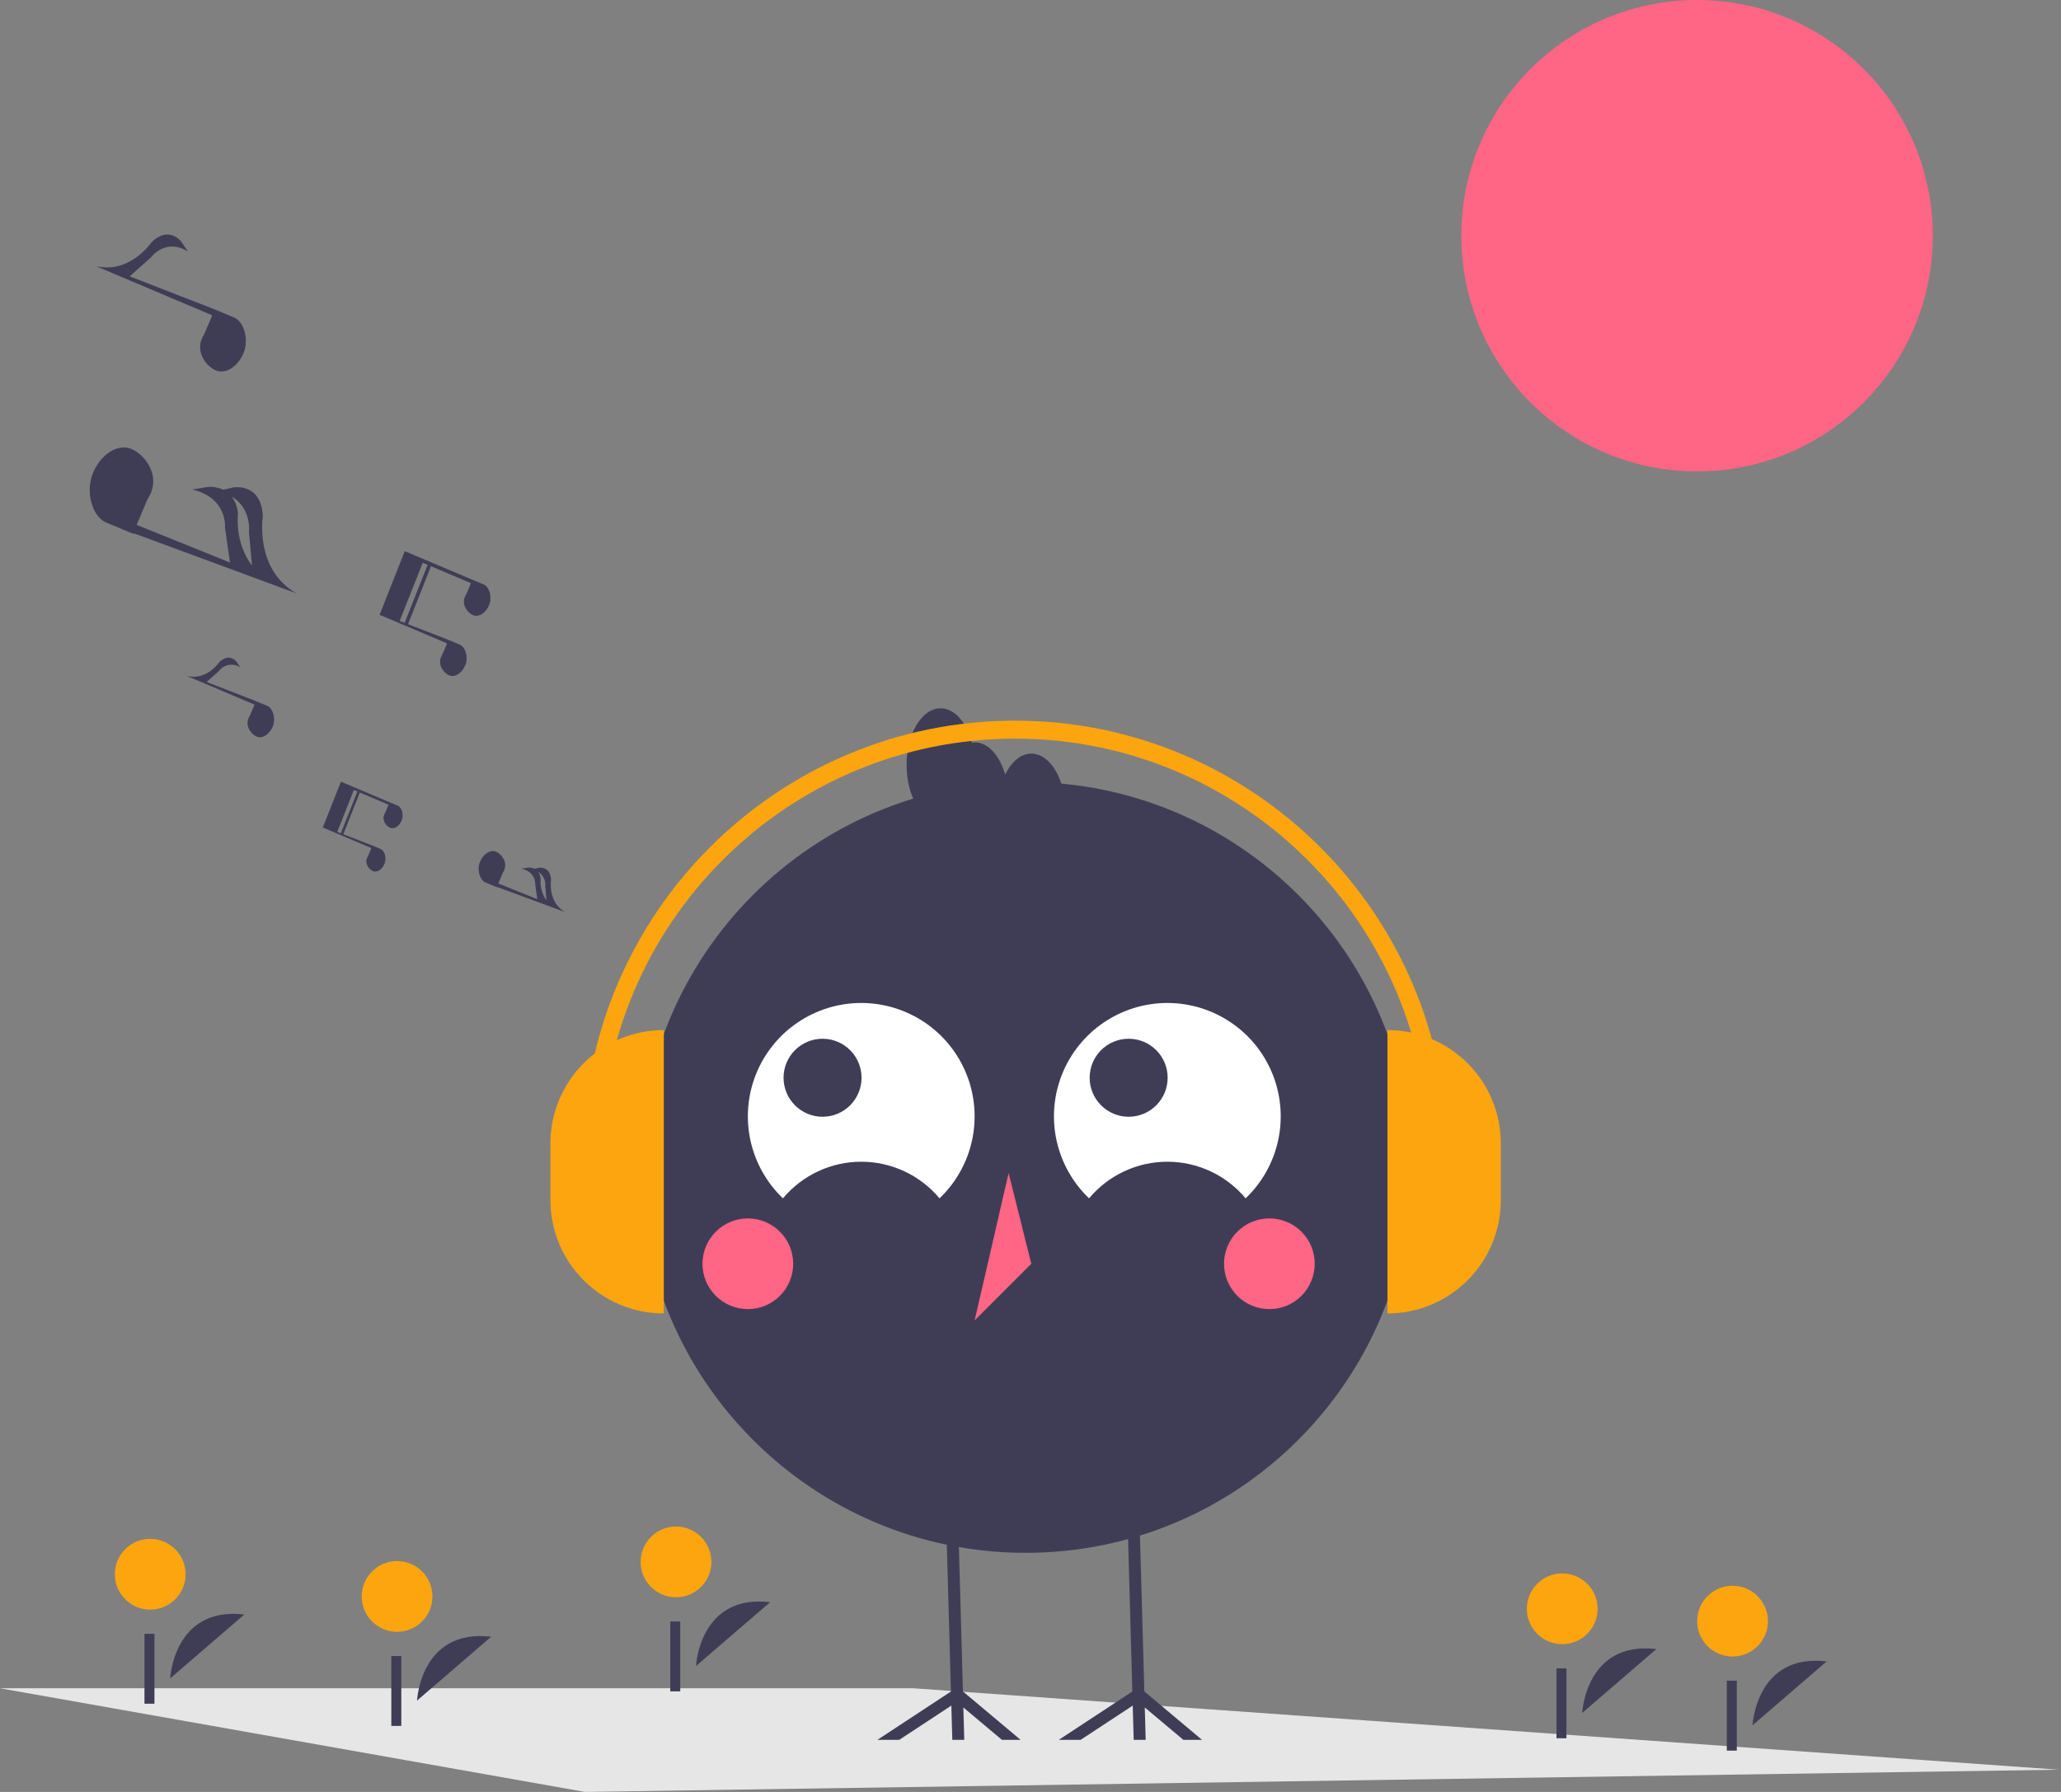 <svg width="115" height="100" viewBox="0 0 115 100" fill="none" xmlns="http://www.w3.org/2000/svg">
<rect x="0" y="0" width="115" height="100" fill="#808080" stroke="none"/>
<g clip-path="url(#clip0_1199_808)">
<path d="M114.873 98.76L32.641 100L0 94.215H50.958L114.873 98.76Z" fill="#E6E6E6"/>
<path d="M94.693 26.308C101.958 26.308 107.848 20.419 107.848 13.154C107.848 5.889 101.958 0 94.693 0C87.428 0 81.539 5.889 81.539 13.154C81.539 20.419 87.428 26.308 94.693 26.308Z" fill="#FF6584"/>
<path d="M23.27 94.902C23.27 94.902 23.463 90.871 27.407 91.339L23.27 94.902Z" fill="#3F3D56"/>
<path d="M22.156 91.066C23.246 91.066 24.13 90.182 24.13 89.091C24.13 88.001 23.246 87.117 22.156 87.117C21.066 87.117 20.182 88.001 20.182 89.091C20.182 90.182 21.066 91.066 22.156 91.066Z" fill="#FDA50F"/>
<path d="M22.392 92.416H21.835V96.317H22.392V92.416Z" fill="#3F3D56"/>
<path d="M88.284 95.591C88.284 95.591 88.477 91.559 92.421 92.028L88.284 95.591Z" fill="#3F3D56"/>
<path d="M87.169 91.754C88.26 91.754 89.144 90.871 89.144 89.78C89.144 88.69 88.26 87.806 87.169 87.806C86.079 87.806 85.195 88.69 85.195 89.78C85.195 90.871 86.079 91.754 87.169 91.754Z" fill="#FDA50F"/>
<path d="M87.406 93.105H86.849V97.005H87.406V93.105Z" fill="#3F3D56"/>
<path d="M97.788 96.28C97.788 96.28 97.981 92.248 101.925 92.717L97.788 96.28Z" fill="#3F3D56"/>
<path d="M96.673 92.443C97.764 92.443 98.648 91.559 98.648 90.469C98.648 89.379 97.764 88.495 96.673 88.495C95.583 88.495 94.699 89.379 94.699 90.469C94.699 91.559 95.583 92.443 96.673 92.443Z" fill="#FDA50F"/>
<path d="M96.91 93.793H96.353V97.694H96.91V93.793Z" fill="#3F3D56"/>
<path d="M38.835 92.974C38.835 92.974 39.027 88.942 42.972 89.411L38.835 92.974Z" fill="#3F3D56"/>
<path d="M37.72 89.137C38.811 89.137 39.694 88.254 39.694 87.163C39.694 86.073 38.811 85.189 37.72 85.189C36.63 85.189 35.746 86.073 35.746 87.163C35.746 88.254 36.63 89.137 37.72 89.137Z" fill="#FDA50F"/>
<path d="M37.957 90.487H37.399V94.388H37.957V90.487Z" fill="#3F3D56"/>
<path d="M9.496 93.663C9.496 93.663 9.688 89.631 13.633 90.099L9.496 93.663Z" fill="#3F3D56"/>
<path d="M8.381 89.826C9.472 89.826 10.356 88.942 10.356 87.852C10.356 86.761 9.472 85.877 8.381 85.877C7.291 85.877 6.407 86.761 6.407 87.852C6.407 88.942 7.291 89.826 8.381 89.826Z" fill="#FDA50F"/>
<path d="M8.618 91.176H8.061V95.077H8.618V91.176Z" fill="#3F3D56"/>
<path d="M57.228 86.657C69.107 86.657 78.737 77.027 78.737 65.148C78.737 53.269 69.107 43.639 57.228 43.639C45.349 43.639 35.719 53.269 35.719 65.148C35.719 77.027 45.349 86.657 57.228 86.657Z" fill="#3F3D56"/>
<path d="M43.687 66.874C44.222 66.235 44.89 65.72 45.645 65.367C46.399 65.014 47.222 64.831 48.056 64.831C48.889 64.831 49.712 65.014 50.467 65.367C51.222 65.72 51.89 66.235 52.424 66.874C53.338 66.002 53.97 64.875 54.238 63.64C54.506 62.405 54.398 61.118 53.928 59.945C53.458 58.772 52.647 57.767 51.601 57.059C50.554 56.351 49.319 55.972 48.056 55.972C46.792 55.972 45.557 56.351 44.511 57.059C43.464 57.767 42.653 58.772 42.183 59.945C41.713 61.118 41.605 62.405 41.873 63.64C42.142 64.875 42.773 66.002 43.687 66.874Z" fill="white"/>
<path d="M60.767 66.874C61.302 66.235 61.97 65.72 62.725 65.367C63.479 65.014 64.302 64.831 65.136 64.831C65.969 64.831 66.792 65.014 67.547 65.367C68.302 65.72 68.97 66.235 69.504 66.874C70.418 66.002 71.05 64.875 71.318 63.64C71.586 62.405 71.478 61.118 71.008 59.945C70.538 58.772 69.728 57.767 68.681 57.059C67.634 56.351 66.4 55.972 65.136 55.972C63.872 55.972 62.637 56.351 61.591 57.059C60.544 57.767 59.733 58.772 59.263 59.945C58.793 61.118 58.685 62.405 58.953 63.64C59.222 64.875 59.853 66.002 60.767 66.874Z" fill="white"/>
<path d="M45.897 62.321C47.099 62.321 48.073 61.346 48.073 60.144C48.073 58.943 47.099 57.968 45.897 57.968C44.695 57.968 43.721 58.943 43.721 60.144C43.721 61.346 44.695 62.321 45.897 62.321Z" fill="#3F3D56"/>
<path d="M62.977 62.321C64.179 62.321 65.153 61.346 65.153 60.144C65.153 58.943 64.179 57.968 62.977 57.968C61.775 57.968 60.801 58.943 60.801 60.144C60.801 61.346 61.775 62.321 62.977 62.321Z" fill="#3F3D56"/>
<path d="M41.729 73.056C43.126 73.056 44.259 71.923 44.259 70.525C44.259 69.128 43.126 67.995 41.729 67.995C40.331 67.995 39.198 69.128 39.198 70.525C39.198 71.923 40.331 73.056 41.729 73.056Z" fill="#FF6584"/>
<path d="M70.829 73.056C72.227 73.056 73.36 71.923 73.36 70.525C73.36 69.128 72.227 67.995 70.829 67.995C69.432 67.995 68.299 69.128 68.299 70.525C68.299 71.923 69.432 73.056 70.829 73.056Z" fill="#FF6584"/>
<path d="M56.28 65.464L54.382 73.688L57.545 70.525L56.28 65.464Z" fill="#FF6584"/>
<path d="M66.031 97.095L63.877 95.287L63.927 97.095H63.258L63.204 95.183L60.295 97.095H59.077L63.182 94.397L63.023 88.731L62.905 84.451L63.572 84.433L63.693 88.731L63.852 94.392L67.072 97.095H66.031Z" fill="#3F3D56"/>
<path d="M55.908 97.095L53.754 95.287L53.804 97.095H53.137L53.083 95.183L50.174 97.095H48.956L53.06 94.397L52.901 88.731L52.782 84.451L53.451 84.433L53.572 88.731L53.729 94.392L56.949 97.095H55.908Z" fill="#3F3D56"/>
<path d="M57.545 42.057C56.955 42.057 56.434 42.516 56.086 43.22C55.779 42.161 55.134 41.425 54.382 41.425C54.331 41.43 54.28 41.438 54.23 41.45C53.94 40.32 53.268 39.527 52.484 39.527C51.436 39.527 50.586 40.943 50.586 42.69C50.586 44.437 51.436 45.853 52.484 45.853C52.535 45.848 52.586 45.839 52.636 45.828C52.925 46.958 53.598 47.751 54.382 47.751C54.972 47.751 55.492 47.292 55.841 46.588C56.147 47.647 56.792 48.383 57.545 48.383C58.593 48.383 59.443 46.967 59.443 45.22C59.443 43.474 58.593 42.057 57.545 42.057Z" fill="#3F3D56"/>
<path d="M37.039 73.299C36.208 73.299 35.386 73.135 34.618 72.817C33.851 72.499 33.153 72.033 32.566 71.446C31.978 70.859 31.512 70.161 31.194 69.394C30.877 68.626 30.713 67.803 30.713 66.973V63.809C30.713 62.132 31.379 60.523 32.566 59.336C33.752 58.15 35.361 57.483 37.039 57.483V73.299Z" fill="#FDA50F"/>
<path d="M77.417 57.483C78.248 57.483 79.07 57.647 79.838 57.965C80.605 58.283 81.303 58.749 81.89 59.336C82.478 59.924 82.944 60.621 83.262 61.389C83.579 62.156 83.743 62.979 83.743 63.81V66.973C83.743 67.803 83.579 68.626 83.262 69.394C82.944 70.161 82.478 70.859 81.89 71.446C81.303 72.033 80.605 72.499 79.838 72.817C79.07 73.135 78.248 73.299 77.417 73.299L77.417 57.483Z" fill="#FDA50F"/>
<path d="M80.732 64.306H79.728C79.728 51.577 69.372 41.221 56.642 41.221C43.913 41.221 33.556 51.577 33.556 64.306H32.553C32.553 51.023 43.359 40.217 56.642 40.217C69.925 40.217 80.732 51.023 80.732 64.306Z" fill="#FDA50F"/>
<path d="M22.198 44.961L22.198 44.961L21.726 44.764L19.737 43.923L19.023 43.622L18.969 43.76L18.011 46.179L20.707 47.32L20.721 47.333L20.539 47.761C20.515 47.8 20.493 47.842 20.476 47.885C20.349 48.206 20.589 48.526 20.816 48.616C21.044 48.706 21.331 48.518 21.458 48.197C21.584 47.88 21.461 47.477 21.24 47.38L21.24 47.379L20.768 47.183L19.155 46.556L20.077 44.229L19.94 44.175L19.018 46.503L18.819 46.425L19.744 44.088L19.769 44.098L21.665 44.901L21.679 44.914L21.497 45.342C21.473 45.381 21.451 45.423 21.434 45.466C21.307 45.787 21.547 46.107 21.774 46.197C22.002 46.287 22.289 46.099 22.416 45.778C22.542 45.461 22.419 45.058 22.198 44.961Z" fill="#3F3D56"/>
<path d="M31.529 50.899C30.551 50.34 30.747 49.112 30.747 49.112C30.722 48.314 30.063 48.427 30.063 48.427L29.823 48.482C29.712 48.43 29.589 48.407 29.466 48.416L29.101 48.477C29.932 48.672 29.864 49.367 29.864 49.367L29.98 50.18L27.803 49.302L28.053 48.712C28.088 48.658 28.117 48.601 28.141 48.541C28.318 48.094 27.984 47.65 27.669 47.526C27.353 47.4 26.954 47.661 26.777 48.107C26.603 48.547 26.773 49.107 27.081 49.242L27.08 49.242L27.735 49.515L27.74 49.5L31.529 50.899ZM30.424 49.471L30.494 50.249C30.247 49.903 30.131 49.481 30.167 49.058C30.161 48.907 30.11 48.762 30.021 48.641C30.158 48.728 30.268 48.853 30.34 48.999C30.411 49.146 30.44 49.309 30.424 49.471Z" fill="#3F3D56"/>
<path d="M14.921 39.395L14.921 39.394L14.267 39.122L11.529 38.058L12.22 37.443C12.355 37.263 12.555 37.142 12.777 37.105C12.999 37.069 13.227 37.12 13.413 37.248L13.198 36.929C13.198 36.929 12.795 36.395 12.231 36.96C12.231 36.96 11.533 37.989 10.437 37.727L14.181 39.312L14.201 39.329L13.949 39.924C13.914 39.979 13.884 40.036 13.861 40.096C13.684 40.542 14.018 40.986 14.333 41.111C14.649 41.236 15.048 40.976 15.225 40.53C15.399 40.089 15.229 39.53 14.921 39.395Z" fill="#3F3D56"/>
<path d="M24.943 35.912L24.691 36.507C24.656 36.562 24.627 36.619 24.603 36.679C24.426 37.125 24.76 37.569 25.075 37.694C25.391 37.819 25.79 37.559 25.967 37.112C26.141 36.672 25.971 36.113 25.663 35.978L25.664 35.977L25.009 35.704L22.768 34.833L24.048 31.601L23.859 31.526L22.578 34.76L22.301 34.652L23.587 31.406L23.62 31.42L26.254 32.535L26.274 32.553L26.021 33.148C25.987 33.202 25.957 33.259 25.933 33.319C25.756 33.766 26.09 34.209 26.406 34.334C26.722 34.459 27.121 34.199 27.297 33.753C27.472 33.312 27.302 32.753 26.994 32.618L26.994 32.617L26.339 32.345L23.663 31.213L23.576 31.177L22.585 30.758L21.179 34.309L24.923 35.894L24.943 35.912Z" fill="#3F3D56"/>
<path d="M13.075 17.723L13.076 17.723L11.948 17.253L7.236 15.421L8.426 14.363C8.426 14.363 9.217 13.265 10.479 14.027L10.11 13.478C10.11 13.478 9.416 12.56 8.445 13.532C8.445 13.532 7.243 15.303 5.355 14.852L11.802 17.58L11.836 17.611L11.401 18.635C11.342 18.729 11.291 18.828 11.25 18.93C10.945 19.699 11.52 20.463 12.063 20.678C12.607 20.893 13.294 20.445 13.598 19.677C13.898 18.919 13.605 17.956 13.075 17.723Z" fill="#3F3D56"/>
<path d="M16.536 33.11C14.196 31.772 14.664 28.836 14.664 28.836C14.605 26.929 13.029 27.199 13.029 27.199L12.456 27.33C12.189 27.206 11.896 27.152 11.603 27.172L10.73 27.319C12.717 27.786 12.554 29.448 12.554 29.448L12.832 31.391L7.627 29.291L8.224 27.882C8.307 27.752 8.377 27.614 8.435 27.471C8.858 26.404 8.059 25.343 7.305 25.044C6.55 24.745 5.596 25.368 5.173 26.435C4.756 27.487 5.164 28.825 5.899 29.148L5.898 29.149L7.464 29.801L7.476 29.764L16.536 33.11ZM13.892 29.696L14.06 31.562C13.077 30.258 13.278 28.708 13.278 28.708C13.264 28.348 13.143 28 12.929 27.71C14.058 28.386 13.892 29.696 13.892 29.696Z" fill="#3F3D56"/>
</g>
<defs>
<clipPath id="clip0_1199_808">
<rect width="114.873" height="100" fill="white"/>
</clipPath>
</defs>
</svg>
